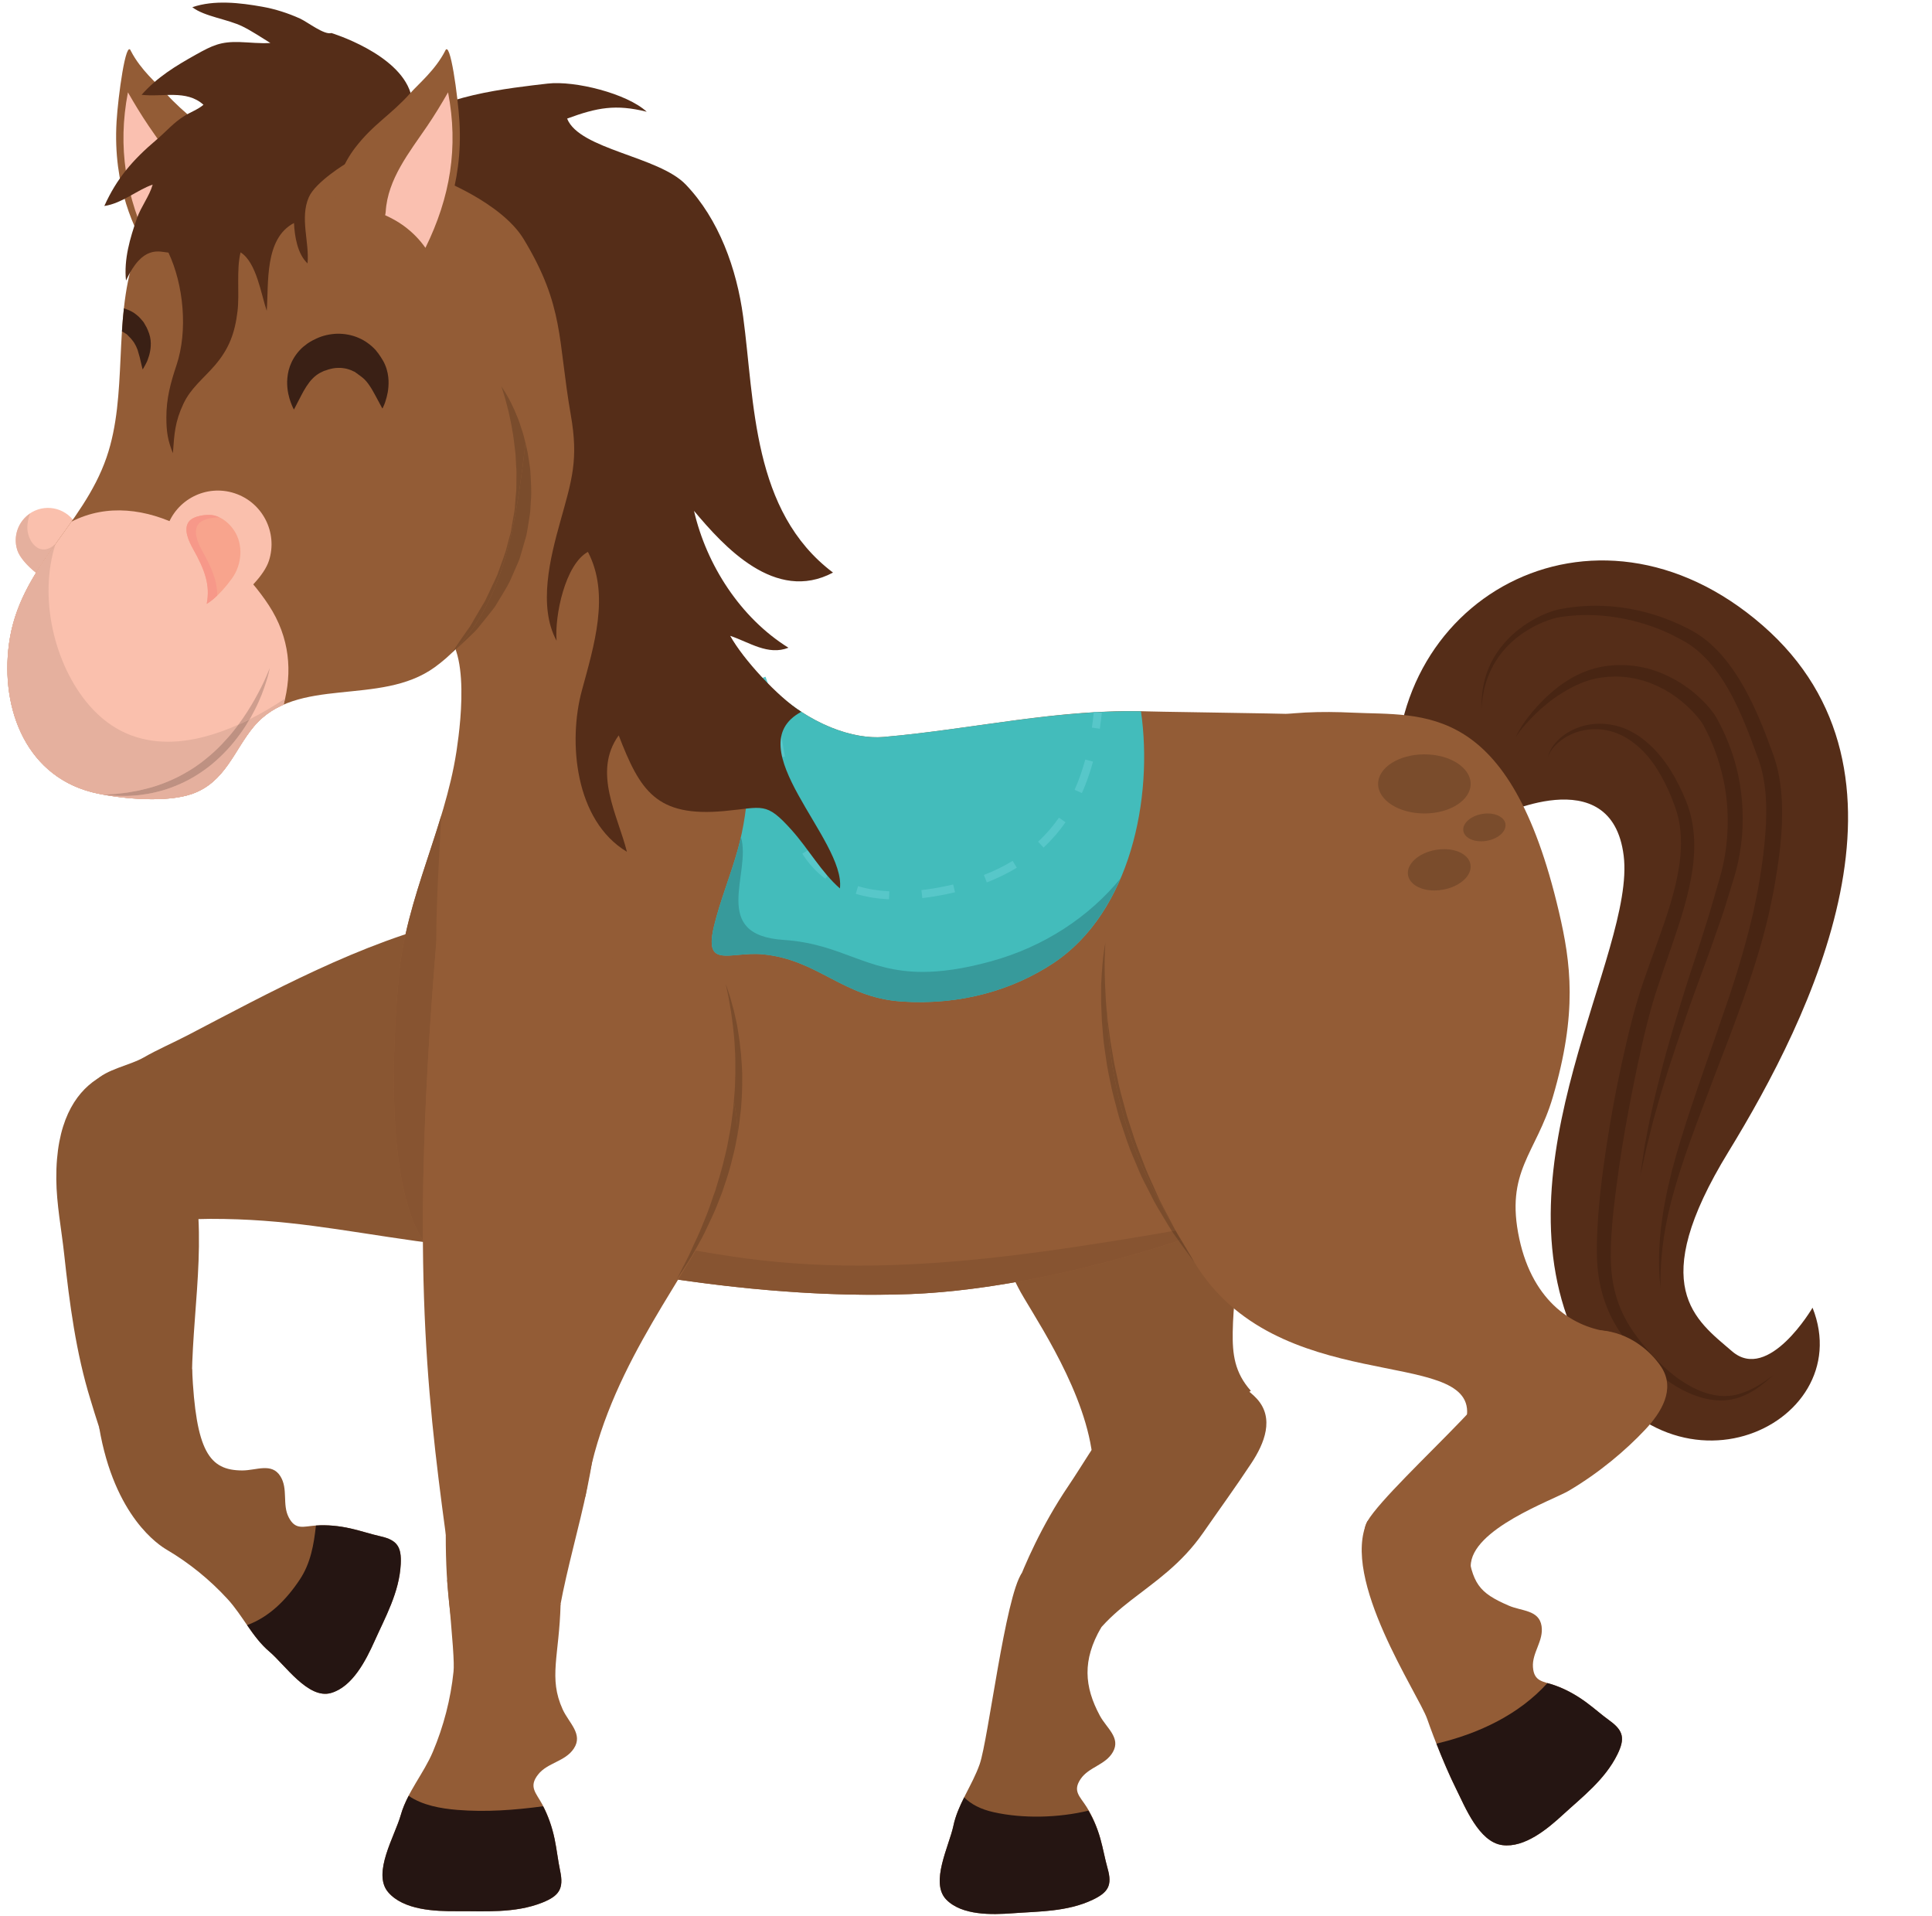 <?xml version="1.0" encoding="UTF-8" standalone="no"?><svg xmlns="http://www.w3.org/2000/svg" xmlns:xlink="http://www.w3.org/1999/xlink" contentScriptType="text/ecmascript" fill="#000000" width="285.1" zoomAndPan="magnify" contentStyleType="text/css" viewBox="75.7 71.2 285.1 282.7" height="282.7" preserveAspectRatio="xMidYMid meet" version="1"><g><g><path fill="#935c36" d="M 101.125 104.516 C 99.602 105.633 98.441 106.883 97.57 108.273 C 95.668 105.48 92.32 98.738 92.902 89.113 C 93.121 85.48 94.277 76.848 95.016 78.723 C 96.469 81.539 98.852 83.492 100.113 84.906 C 103.09 88.242 105.574 89.453 108.312 93.031 C 109.938 95.16 111.426 98.348 111.141 101.262 C 107.578 101.434 104.035 102.383 101.125 104.516"/></g><g><path fill="#fac0b0" d="M 97.918 107.77 C 94.25 100.312 93.02 92.934 94.578 84.82 C 95.539 86.508 96.551 88.176 97.66 89.812 C 100.277 93.652 103.492 97.617 103.781 102.438 C 103.793 102.621 103.828 102.785 103.863 102.953 C 102.91 103.387 101.984 103.887 101.125 104.516 C 99.789 105.496 98.746 106.586 97.918 107.77"/></g><g><path fill="#552d18" d="M 296.426 191.797 C 296.426 191.797 313.508 183.066 315.301 197.449 C 317.102 211.832 296.066 243.113 308.473 269.184 C 320.879 295.254 350.184 281.77 343.172 264.152 C 343.172 264.152 336.695 275.227 331.305 270.59 C 325.91 265.949 318.539 261.094 330.766 241.141 C 342.988 221.184 360.789 185.223 335.797 163.473 C 310.809 141.715 279.164 159.871 281.863 189.359 C 284.559 218.844 296.426 191.797 296.426 191.797"/></g><g><path fill="#482513" d="M 320.746 261.359 C 320.746 261.359 320.695 260.805 320.605 259.77 C 320.539 258.727 320.453 257.191 320.566 255.242 C 320.664 253.289 320.934 250.926 321.453 248.25 C 321.965 245.574 322.723 242.59 323.719 239.395 C 325.664 233.004 328.359 225.688 331.012 217.844 C 332.309 213.906 333.504 209.812 334.469 205.637 C 334.684 204.566 334.902 203.492 335.121 202.414 C 335.301 201.398 335.488 200.273 335.645 199.211 C 335.969 197.051 336.191 194.883 336.301 192.723 C 336.383 190.566 336.348 188.406 335.988 186.34 C 335.902 185.816 335.797 185.312 335.672 184.84 C 335.586 184.391 335.352 183.766 335.223 183.332 C 334.844 182.309 334.469 181.285 334.098 180.27 C 332.562 176.254 330.824 172.355 328.281 169.305 C 327 167.77 325.586 166.531 323.895 165.633 C 322.195 164.691 320.445 163.926 318.684 163.363 C 315.703 162.41 312.715 161.945 309.906 161.945 C 309.387 161.945 308.871 161.961 308.363 161.992 C 307.586 162.035 306.727 162.133 305.996 162.23 C 305.266 162.355 304.539 162.574 303.855 162.836 C 302.48 163.352 301.242 164.035 300.172 164.805 C 298.012 166.336 296.578 168.234 295.758 169.957 C 294.926 171.684 294.617 173.191 294.48 174.215 C 294.41 174.73 294.379 175.129 294.367 175.398 C 294.352 175.664 294.344 175.805 294.344 175.805 C 294.344 175.805 294.344 175.664 294.34 175.395 C 294.332 175.125 294.336 174.73 294.367 174.203 C 294.438 173.168 294.613 171.613 295.375 169.781 C 296.125 167.965 297.512 165.898 299.688 164.168 C 300.773 163.305 302.031 162.512 303.469 161.883 C 304.188 161.566 304.945 161.289 305.777 161.102 C 306.617 160.934 307.379 160.824 308.258 160.73 C 309.199 160.633 310.168 160.578 311.156 160.578 C 313.734 160.578 316.453 160.93 319.184 161.723 C 321.07 162.258 322.953 163.012 324.793 163.949 C 325.719 164.406 326.66 165.004 327.508 165.688 C 328.355 166.371 329.129 167.145 329.848 167.969 C 332.703 171.297 334.602 175.352 336.219 179.449 C 336.602 180.48 336.988 181.52 337.379 182.555 C 337.57 183.176 337.738 183.578 337.887 184.211 C 338.047 184.801 338.168 185.379 338.266 185.945 C 338.68 188.238 338.727 190.547 338.652 192.82 C 338.559 195.098 338.289 197.344 337.945 199.559 C 337.773 200.676 337.598 201.73 337.383 202.879 C 337.156 203.953 336.934 205.027 336.707 206.098 C 335.707 210.438 334.367 214.57 332.992 218.52 C 331.598 222.461 330.145 226.219 328.773 229.773 C 327.43 233.336 326.141 236.711 325.023 239.828 C 323.914 242.949 322.996 245.844 322.32 248.445 C 321.648 251.047 321.246 253.359 321.031 255.281 C 320.816 257.199 320.746 258.723 320.734 259.766 C 320.742 260.805 320.746 261.359 320.746 261.359"/></g><g><path fill="#482513" d="M 317.75 244.719 C 317.75 244.719 317.809 244.312 317.918 243.555 C 318.035 242.797 318.172 241.68 318.406 240.27 C 318.684 238.863 318.965 237.145 319.422 235.199 C 319.84 233.246 320.379 231.062 320.996 228.684 C 321.617 226.305 322.359 223.742 323.18 221.062 C 323.977 218.379 324.883 215.512 325.848 212.621 C 326.336 211.168 326.789 209.691 327.262 208.199 C 327.742 206.711 328.211 205.195 328.641 203.645 C 328.863 202.867 329.086 202.094 329.312 201.316 L 329.648 200.148 C 329.758 199.797 329.836 199.395 329.93 199.02 C 330.277 197.484 330.492 195.914 330.59 194.344 C 330.797 191.199 330.527 188.023 329.734 185.035 C 329.352 183.547 328.871 182.059 328.27 180.699 C 328 180.023 327.637 179.316 327.285 178.621 C 327.004 178.008 326.602 177.477 326.145 176.922 C 324.293 174.754 321.941 173.047 319.492 172.09 C 317.691 171.359 315.848 171.023 314.066 171.023 C 313.422 171.023 312.785 171.066 312.16 171.152 C 309.914 171.426 307.895 172.406 306.258 173.418 C 304.605 174.445 303.289 175.562 302.277 176.551 C 301.266 177.543 300.535 178.391 300.062 178.988 C 299.594 179.594 299.395 179.953 299.395 179.953 C 299.395 179.953 299.539 179.566 299.93 178.898 C 300.312 178.23 300.941 177.281 301.879 176.18 C 302.809 175.074 304.035 173.797 305.652 172.543 C 307.285 171.32 309.336 170.117 311.949 169.602 C 312.863 169.426 313.844 169.332 314.855 169.332 C 316.586 169.332 318.41 169.609 320.184 170.258 C 322.984 171.277 325.664 173.031 327.82 175.496 C 328.344 176.109 328.891 176.816 329.273 177.617 C 329.629 178.309 329.992 178.988 330.316 179.773 C 331 181.297 331.531 182.848 331.945 184.473 C 332.77 187.711 333.027 191.137 332.77 194.508 C 332.621 196.191 332.34 197.863 331.926 199.492 C 331.809 199.906 331.719 200.301 331.582 200.723 L 331.223 201.883 C 330.984 202.656 330.746 203.43 330.508 204.195 C 330.055 205.734 329.516 207.25 328.984 208.746 C 328.457 210.242 327.945 211.73 327.41 213.16 C 326.363 216.059 325.316 218.781 324.422 221.457 C 323.508 224.113 322.664 226.621 321.91 228.949 C 321.172 231.277 320.523 233.426 320.004 235.344 C 319.441 237.254 319.086 238.949 318.719 240.328 C 318.387 241.719 318.168 242.82 318 243.566 C 317.836 244.316 317.75 244.719 317.75 244.719"/></g><g><path fill="#482513" d="M 329.617 277.84 C 329.578 277.84 329.543 277.84 329.504 277.84 C 328.34 277.805 327.129 277.574 325.891 277.121 C 323.418 276.242 320.906 274.531 318.664 272.273 C 316.402 270.098 314.031 267.352 312.715 263.793 C 312.039 262.031 311.617 260.148 311.445 258.164 C 311.281 256.246 311.328 254.258 311.441 252.289 C 311.645 248.332 312.156 244.301 312.777 240.219 C 313.402 236.141 314.148 232.02 315.055 227.926 C 315.961 223.852 316.926 219.727 318.297 215.793 C 319.641 211.883 321.129 208.141 322.227 204.453 C 323.32 200.781 324.016 197.125 323.668 193.746 C 323.574 192.914 323.434 192.062 323.219 191.32 C 322.996 190.508 322.699 189.758 322.406 188.977 C 321.797 187.453 321.086 186.043 320.289 184.77 C 318.711 182.203 316.598 180.316 314.359 179.418 C 313.254 178.973 312.141 178.789 311.102 178.789 C 310.031 178.789 309.039 178.98 308.203 179.285 C 306.527 179.895 305.438 180.867 304.84 181.609 C 304.547 181.996 304.363 182.316 304.258 182.547 C 304.156 182.777 304.105 182.898 304.105 182.898 C 304.105 182.898 304.145 182.773 304.219 182.531 C 304.301 182.297 304.453 181.945 304.711 181.52 C 305.238 180.695 306.27 179.559 308 178.789 C 309.039 178.316 310.355 177.984 311.812 177.984 C 312.734 177.984 313.711 178.117 314.707 178.43 C 317.289 179.219 319.73 181.254 321.586 183.898 C 322.527 185.223 323.324 186.711 324.039 188.285 C 324.375 189.07 324.738 189.902 324.988 190.766 C 325.277 191.688 325.438 192.586 325.566 193.527 C 326.047 197.305 325.312 201.23 324.234 205.035 C 323.148 208.859 321.699 212.648 320.43 216.512 C 319.121 220.344 318.203 224.355 317.336 228.418 C 316.492 232.477 315.695 236.547 315.055 240.578 C 314.734 242.594 314.438 244.594 314.191 246.57 C 313.93 248.551 313.703 250.508 313.562 252.43 C 313.414 254.355 313.328 256.219 313.445 258.051 C 313.551 259.816 313.863 261.574 314.422 263.18 C 315.504 266.422 317.566 269.047 319.664 271.297 C 321.73 273.559 323.977 275.273 326.23 276.273 C 327.348 276.77 328.488 277.059 329.516 277.16 C 329.738 277.18 329.957 277.188 330.168 277.188 C 330.988 277.188 331.723 277.062 332.41 276.859 C 334.117 276.344 335.332 275.539 336.137 275.004 C 336.941 274.449 337.348 274.125 337.348 274.125 C 337.348 274.125 336.973 274.484 336.219 275.109 C 335.453 275.715 334.32 276.66 332.559 277.312 C 331.727 277.629 330.688 277.84 329.617 277.84"/></g><g><path fill="#895632" d="M 239.672 281.18 C 237.289 284.043 235.473 287.32 233.391 290.398 C 229.316 296.422 226.887 302.18 225.664 305.375 C 223.191 311.828 230.996 328.344 234.254 318.312 C 237.754 307.547 246.762 306.691 253.25 297.352 C 255.625 293.93 258.074 290.566 260.371 287.078 C 262.285 284.18 263.805 280.461 261.164 277.578 C 259.227 275.461 250.352 268.359 239.672 281.18"/></g><g><path fill="#895632" d="M 226.492 303.301 C 224.043 306.824 221.539 327.832 220.277 331.48 C 219.191 334.605 217.07 337.348 216.387 340.613 C 215.766 343.559 212.91 348.977 215.332 351.473 C 217.648 353.859 222.105 353.723 225.102 353.504 C 228.934 353.215 233.195 353.301 236.961 351.504 C 239.266 350.402 239.836 349.352 239.156 346.93 C 238.738 345.445 238.5 344.012 238.082 342.52 C 237.602 340.797 236.926 339.199 236.027 337.781 C 235.043 336.227 233.949 335.48 235.172 333.68 C 236.379 331.906 238.84 331.629 239.926 329.711 C 241.125 327.605 238.992 326.191 238.004 324.348 C 235.703 320.07 235.387 316.168 238.191 311.344 L 226.492 303.301"/></g><g><path fill="#251512" d="M 238.082 342.52 C 237.66 341.016 237.062 339.633 236.328 338.359 C 231.875 339.434 226.637 339.555 222.32 338.586 C 220.41 338.156 218.996 337.422 217.984 336.398 C 217.309 337.75 216.695 339.125 216.387 340.613 C 215.766 343.559 212.91 348.977 215.332 351.473 C 217.648 353.859 222.105 353.723 225.102 353.504 C 228.934 353.215 233.195 353.301 236.961 351.504 C 239.266 350.402 239.836 349.352 239.156 346.93 C 238.738 345.445 238.5 344.012 238.082 342.52"/></g><g><path fill="#895632" d="M 266.117 198.352 C 269.605 205.254 269.594 212.273 268.426 219.707 C 265.871 235.93 257.852 251.629 257.609 267.777 C 257.562 270.984 257.871 273.703 260.285 276.414 C 254.883 279.945 237.957 292.398 236.75 284.945 C 235.137 274.965 227.547 264.363 225.977 261.227 C 217.328 243.941 204.695 230.082 200.496 210.324 C 199.086 203.688 201.125 195.52 205.148 190.07 C 209.859 183.688 217.004 183.746 224.211 183.809 C 226.344 183.824 228.484 183.844 230.566 183.695 C 239.688 183.039 251.699 169.777 266.117 198.352"/></g><g><path fill="#895632" d="M 151.887 252.453 C 147.129 254.957 142.25 255.031 137.07 254.309 C 125.77 252.723 117.938 251.023 106.715 251.043 C 104.484 251.047 102.066 251.219 99.758 251.48 C 97.242 247.77 86.246 234.582 89.777 230.699 C 91.34 228.98 94.883 228.391 96.875 227.246 C 98.918 226.066 101.242 225.07 103.41 223.941 C 115.32 217.73 129.113 210.141 142.797 206.992 C 147.387 205.934 153.09 207.254 156.926 209.984 C 162.742 214.133 165.762 220.484 166.324 226.816 C 166.883 233.145 171.57 242.094 151.887 252.453"/></g><g><path fill="#895632" d="M 84.008 245.184 C 84.039 248.902 84.773 252.578 85.172 256.273 C 85.957 263.504 86.902 270.785 89.059 277.746 C 90.602 282.727 92.559 290.293 97.977 292.445 C 104.379 294.992 105.105 286.988 104.492 282.723 C 102.887 271.52 105.906 260.066 104.82 248.742 C 104.422 244.598 104.117 240.449 103.617 236.305 C 103.203 232.855 101.957 229.035 98.078 228.539 C 95.23 228.176 83.871 228.496 84.008 245.184"/></g><g><path fill="#935c36" d="M 143.098 181.805 C 143.074 181.949 143.055 182.078 143.039 182.199 C 141.289 193.465 135.617 203.75 134.562 215.172 C 133.641 225.199 132.398 247.598 138.969 255.371 C 143.824 261.121 151.871 260.406 159.984 259.688 C 164.34 259.305 168.715 258.918 172.625 259.535 C 184.824 261.461 197.672 262.605 210.016 262.141 C 227.473 261.484 249.891 255.203 265.93 248.098 C 280.609 241.59 288.891 236.047 291.625 232.078 C 298.984 221.406 303.773 211.676 301.301 199.215 C 298.992 187.586 292.289 179.191 280.301 177.094 C 277.254 176.559 248.195 176.273 245.199 176.168 C 232.066 175.715 219.344 178.781 206.09 179.938 C 197.586 180.676 179.797 172.008 175.613 141.473 C 173.773 128.051 169.738 113.727 145.031 99.656 L 139.297 163.816 C 145.414 164.051 143.719 177.668 143.098 181.805"/></g><g><path fill="#e9e9e9" d="M 204.41 262.242 C 194.883 262.242 185.16 261.375 175.762 260.012 C 185.16 261.375 194.883 262.242 204.41 262.242 C 206.289 262.242 208.156 262.211 210.016 262.141 C 212.965 262.027 216.055 261.758 219.23 261.348 C 216.055 261.758 212.965 262.027 210.016 262.141 C 208.156 262.211 206.289 262.242 204.41 262.242 M 219.242 261.348 C 219.254 261.348 219.262 261.344 219.273 261.344 C 219.262 261.344 219.254 261.348 219.242 261.348 M 135.543 209.047 C 136.855 203.094 139.051 197.359 140.812 191.512 C 140.809 191.527 140.809 191.547 140.809 191.562 C 139.051 197.391 136.855 203.109 135.547 209.043 C 135.543 209.047 135.543 209.047 135.543 209.047"/></g><g><path fill="#7e4f2d" d="M 134.566 215.129 C 134.566 215.125 134.57 215.121 134.57 215.117 C 134.57 215.121 134.566 215.125 134.566 215.129 M 134.57 215.082 C 134.574 215.082 134.574 215.078 134.574 215.074 C 134.574 215.078 134.574 215.078 134.57 215.082 M 134.578 215.035 C 134.578 215.027 134.578 215.023 134.578 215.02 C 134.578 215.023 134.578 215.027 134.578 215.035 M 134.582 214.992 C 134.582 214.984 134.582 214.98 134.582 214.977 C 134.582 214.98 134.582 214.984 134.582 214.992 M 134.586 214.941 C 134.586 214.934 134.59 214.922 134.59 214.914 C 134.59 214.922 134.586 214.934 134.586 214.941 M 134.59 214.902 C 134.59 214.891 134.594 214.883 134.594 214.871 C 134.594 214.883 134.59 214.891 134.59 214.902 M 134.594 214.871 C 134.789 212.898 135.121 210.961 135.543 209.047 C 135.543 209.047 135.543 209.047 135.547 209.043 C 135.121 210.961 134.789 212.898 134.594 214.871"/></g><g><path fill="#875431" d="M 204.41 262.242 C 194.883 262.242 185.16 261.375 175.762 260.012 C 176.656 258.539 177.527 257.109 178.348 255.719 C 180.137 256.035 181.891 256.312 183.574 256.57 C 189.902 257.535 196.188 257.938 202.449 257.938 C 216.898 257.938 231.215 255.785 245.629 253.391 C 246.633 253.223 247.633 253.047 248.629 252.859 C 248.812 253.148 248.996 253.422 249.191 253.676 C 249.344 253.883 249.492 254.086 249.633 254.277 C 239.762 257.492 229.102 260.074 219.273 261.344 C 219.262 261.344 219.254 261.348 219.242 261.348 C 219.238 261.348 219.234 261.348 219.23 261.348 C 216.055 261.758 212.965 262.027 210.016 262.141 C 208.156 262.211 206.289 262.242 204.41 262.242 M 138.105 254.199 C 134.734 248.984 133.82 239.355 133.816 230.43 C 133.816 224.547 134.215 218.973 134.562 215.172 C 134.566 215.16 134.566 215.145 134.566 215.129 C 134.566 215.125 134.57 215.121 134.57 215.117 C 134.57 215.105 134.57 215.094 134.57 215.082 C 134.574 215.078 134.574 215.078 134.574 215.074 C 134.574 215.062 134.574 215.047 134.578 215.035 C 134.578 215.027 134.578 215.023 134.578 215.02 C 134.578 215.008 134.578 215 134.582 214.992 C 134.582 214.984 134.582 214.98 134.582 214.977 C 134.586 214.965 134.586 214.953 134.586 214.941 C 134.586 214.934 134.59 214.922 134.59 214.914 C 134.59 214.91 134.59 214.906 134.59 214.902 C 134.59 214.891 134.594 214.883 134.594 214.871 C 134.789 212.898 135.121 210.961 135.547 209.043 C 136.855 203.109 139.051 197.391 140.809 191.562 C 140.523 197.652 140.074 204.012 140.078 210.312 C 138.586 228.359 138.035 242.422 138.105 254.199 M 249.727 253.707 C 249.676 253.621 249.621 253.531 249.566 253.441 C 249.43 253.227 249.297 252.996 249.168 252.758 C 249.168 252.758 249.172 252.754 249.172 252.754 C 249.355 253.07 249.539 253.387 249.727 253.707"/></g><g><path fill="#fac0ad" d="M 78.254 152.375 C 79.066 154.875 84.348 158.719 86.848 157.906 C 89.348 157.094 88.121 151.938 87.309 149.434 C 86.496 146.934 83.812 145.562 81.312 146.371 C 78.812 147.188 77.441 149.875 78.254 152.375"/></g><g><path fill="#e9e9e9" d="M 78.258 152.383 C 78.258 152.383 78.254 152.379 78.254 152.375 C 78.254 152.371 78.25 152.367 78.25 152.363 C 78.25 152.367 78.254 152.371 78.254 152.375 C 78.254 152.379 78.258 152.383 78.258 152.383 M 78.246 152.352 C 78.246 152.352 78.246 152.352 78.246 152.348 C 78.246 152.352 78.246 152.352 78.246 152.352"/></g><g><path fill="#e5b09e" d="M 81.012 155.715 C 79.68 154.656 78.594 153.406 78.258 152.383 C 78.258 152.383 78.254 152.379 78.254 152.375 C 78.254 152.371 78.25 152.367 78.25 152.363 C 78.25 152.359 78.246 152.355 78.246 152.352 C 78.246 152.352 78.246 152.352 78.246 152.348 C 77.59 150.285 78.426 148.113 80.145 146.965 C 79.863 147.672 79.719 148.457 79.734 149.121 C 79.77 150.562 80.727 152.273 82.145 152.273 C 82.672 152.273 83.258 152.035 83.887 151.465 C 82.887 152.859 81.91 154.262 81.012 155.715"/></g><g><path fill="#935c36" d="M 145.031 99.656 C 140.043 96.613 132.836 95.504 126.957 95.207 C 116.203 94.668 99.219 97.98 95.508 109.207 C 92.402 118.613 94.59 129.48 91.43 138.668 C 87.891 148.969 78.543 154.887 77.027 166.199 C 75.727 175.883 79.656 186.129 90.129 188.293 C 94.004 189.098 100.297 189.656 104.055 188.336 C 108.953 186.609 110.27 181.855 113.141 178.422 C 119.496 170.82 131.762 175.492 139.832 169.664 C 149.496 162.688 151.504 149.961 152.809 140.145 C 157.145 107.48 150.668 103.09 145.031 99.656"/></g><g><path fill="#fac0ad" d="M 117.547 175.184 C 118.859 170.395 118.5 165.293 115.363 160.5 C 109.48 151.52 96.828 142.762 86.246 148.168 C 82.367 153.695 78.02 158.789 77.027 166.199 C 75.727 175.883 79.656 186.129 90.129 188.293 C 94.004 189.098 100.297 189.656 104.055 188.336 C 108.953 186.609 110.27 181.855 113.141 178.422 C 114.398 176.914 115.902 175.902 117.547 175.184"/></g><g><path fill="#875431" d="M 77.027 166.199 C 77.027 166.184 77.031 166.172 77.031 166.16 C 77.031 166.172 77.027 166.188 77.027 166.199 M 77.035 166.141 C 77.035 166.137 77.035 166.129 77.035 166.121 C 77.035 166.129 77.035 166.137 77.035 166.141 M 77.039 166.102 C 77.039 166.094 77.039 166.09 77.043 166.086 C 77.039 166.09 77.039 166.094 77.039 166.102 M 77.043 166.059 L 77.043 166.059"/></g><g><path fill="#e5b09e" d="M 98.148 189.125 C 95.301 189.125 92.324 188.75 90.129 188.293 C 80.934 186.395 76.781 178.266 76.785 169.754 C 76.785 168.57 76.867 167.383 77.027 166.199 C 77.027 166.188 77.031 166.172 77.031 166.16 C 77.031 166.152 77.031 166.148 77.035 166.141 C 77.035 166.137 77.035 166.129 77.035 166.121 C 77.035 166.113 77.039 166.105 77.039 166.102 C 77.039 166.094 77.039 166.09 77.043 166.086 C 77.043 166.078 77.043 166.066 77.043 166.059 C 77.867 160.203 80.789 155.793 83.895 151.457 C 81.355 159.367 83.699 169.262 88.828 175.227 C 92.18 179.125 96.23 180.641 100.473 180.641 C 103.906 180.641 107.461 179.648 110.875 178.121 C 110.699 178.355 110.523 178.59 110.34 178.82 C 109.754 179.582 109.09 180.32 108.398 181.047 C 107.703 181.77 106.953 182.465 106.16 183.102 C 105.379 183.75 104.551 184.34 103.699 184.863 C 102.84 185.371 101.98 185.859 101.105 186.238 C 100.234 186.633 99.367 186.961 98.531 187.223 C 97.691 187.488 96.883 187.676 96.129 187.852 C 95.367 187.977 94.672 188.133 94.043 188.199 C 93.418 188.262 92.867 188.355 92.414 188.363 C 91.508 188.41 90.98 188.457 90.98 188.457 C 90.98 188.457 91.5 188.516 92.414 188.594 C 92.875 188.645 93.43 188.617 94.074 188.641 C 94.141 188.641 94.207 188.641 94.273 188.641 C 94.863 188.641 95.523 188.582 96.234 188.52 C 97.023 188.418 97.879 188.301 98.766 188.07 C 99.656 187.855 100.586 187.582 101.512 187.195 C 102.441 186.828 103.379 186.375 104.289 185.84 C 105.191 185.297 106.074 184.688 106.906 184.016 C 107.73 183.336 108.508 182.598 109.227 181.828 C 109.945 181.062 110.586 180.254 111.168 179.445 C 111.688 178.746 112.129 178.027 112.535 177.332 C 114.344 176.426 116.098 175.383 117.754 174.281 C 117.684 174.582 117.629 174.883 117.547 175.184 C 115.902 175.902 114.398 176.914 113.141 178.422 C 110.27 181.855 108.953 186.609 104.055 188.336 C 102.426 188.906 100.324 189.125 98.148 189.125"/></g><g><path fill="#d3d2d2" d="M 142.477 167.438 C 142.629 167.289 142.777 167.141 142.922 166.992 C 142.926 167.004 142.934 167.02 142.938 167.031 C 142.715 167.23 142.559 167.367 142.477 167.438"/></g><g><path fill="#7a4c2c" d="M 142.938 167.031 C 142.934 167.02 142.926 167.004 142.922 166.992 C 149.957 159.746 151.656 148.809 152.809 140.145 C 152.969 138.914 153.117 137.727 153.25 136.578 C 153.324 136.875 153.391 137.18 153.461 137.488 C 153.609 138.062 153.66 138.664 153.77 139.273 C 153.855 139.887 153.977 140.512 153.988 141.156 C 154.051 142.441 154.172 143.773 154.035 145.133 C 153.98 145.809 153.992 146.496 153.879 147.176 C 153.77 147.852 153.66 148.535 153.555 149.219 C 153.492 149.555 153.441 149.898 153.363 150.234 L 153.078 151.227 C 152.887 151.887 152.695 152.543 152.508 153.195 C 152.348 153.855 152.02 154.453 151.77 155.066 C 151.504 155.676 151.242 156.277 150.984 156.867 C 150.422 158.023 149.723 159.062 149.129 160.07 C 148.977 160.32 148.836 160.574 148.672 160.809 C 148.5 161.031 148.328 161.254 148.156 161.473 C 147.812 161.902 147.48 162.316 147.16 162.719 C 146.523 163.508 145.969 164.254 145.34 164.801 C 144.75 165.379 144.219 165.863 143.785 166.266 C 143.445 166.578 143.156 166.836 142.938 167.031"/></g><g><path fill="#7a4c2c" d="M 142.41 167.492 C 142.41 167.492 142.777 166.922 143.434 165.953 C 143.766 165.473 144.16 164.887 144.633 164.234 C 145.137 163.605 145.535 162.777 146.051 161.938 C 146.301 161.516 146.559 161.074 146.828 160.617 C 146.965 160.395 147.102 160.164 147.242 159.93 C 147.375 159.691 147.48 159.438 147.605 159.184 C 148.066 158.16 148.609 157.117 149.09 156.008 C 149.488 154.863 149.953 153.699 150.336 152.496 C 150.5 151.887 150.664 151.27 150.828 150.648 L 151.078 149.723 C 151.145 149.406 151.18 149.09 151.234 148.77 L 151.574 146.879 C 151.699 146.25 151.695 145.605 151.762 144.977 C 151.789 144.348 151.91 143.723 151.895 143.102 C 151.902 142.477 151.906 141.859 151.914 141.258 C 151.949 140.648 151.852 140.059 151.84 139.473 C 151.797 138.891 151.809 138.312 151.723 137.762 C 151.574 136.652 151.484 135.594 151.289 134.629 C 151.137 133.656 150.926 132.781 150.762 131.988 C 150.559 131.215 150.398 130.523 150.23 129.969 C 150.062 129.41 149.941 128.969 149.836 128.672 C 149.742 128.371 149.68 128.215 149.68 128.215 C 149.68 128.215 149.781 128.352 149.949 128.613 C 150.125 128.879 150.379 129.27 150.66 129.789 C 150.953 130.305 151.273 130.945 151.613 131.699 C 151.93 132.465 152.312 133.32 152.602 134.301 C 152.852 135.004 153.059 135.77 153.25 136.578 C 153.117 137.727 152.969 138.914 152.809 140.145 C 151.656 148.809 149.957 159.746 142.922 166.992 C 142.777 167.141 142.629 167.289 142.477 167.438 C 142.434 167.477 142.41 167.492 142.41 167.492"/></g><g><path fill="#fac0ad" d="M 115.383 153.945 C 114.031 158.105 105.25 164.492 101.094 163.145 C 96.938 161.797 98.977 153.215 100.328 149.059 C 101.676 144.898 106.141 142.621 110.297 143.973 C 114.453 145.32 116.73 149.789 115.383 153.945"/></g><g><path fill="#f8a48d" d="M 109.891 148.984 C 109.223 148.172 108.309 147.492 107.293 147.254 C 106.324 147.027 104.293 147.273 103.609 148.121 C 102.68 149.266 103.594 151.125 104.203 152.215 C 105.875 155.211 106.762 157.488 106.203 160.301 C 107.738 159.398 109.285 157.453 109.953 156.523 C 111.398 154.496 111.641 151.586 110.254 149.48 C 110.145 149.312 110.023 149.148 109.891 148.984"/></g><g><path fill="#f79889" d="M 105.602 152.59 C 104.992 151.5 104.078 149.641 105.008 148.492 C 105.578 147.793 107.07 147.508 108.117 147.559 C 107.852 147.43 107.578 147.32 107.293 147.254 C 106.324 147.027 104.293 147.273 103.609 148.121 C 102.68 149.266 103.594 151.125 104.203 152.215 C 105.875 155.211 106.762 157.488 106.203 160.301 C 106.734 159.984 107.262 159.551 107.754 159.078 C 107.766 156.949 106.945 155 105.602 152.59"/></g><g><path fill="#cf9e8e" d="M 110.875 178.121 C 111.824 176.848 112.617 175.582 113.262 174.441 C 114.023 173.094 114.602 171.926 114.957 171.086 C 115.324 170.254 115.508 169.762 115.508 169.762 C 115.508 169.762 115.426 170.277 115.172 171.164 C 114.906 172.039 114.523 173.309 113.867 174.746 C 113.547 175.473 113.156 176.238 112.715 177.031 C 112.656 177.133 112.598 177.23 112.535 177.332 C 111.988 177.609 111.434 177.871 110.875 178.121"/></g><g><path fill="#be9182" d="M 94.273 188.641 C 94.207 188.641 94.141 188.641 94.074 188.641 C 93.43 188.617 92.875 188.645 92.414 188.594 C 91.5 188.516 90.98 188.457 90.98 188.457 C 90.98 188.457 91.508 188.41 92.414 188.363 C 92.867 188.355 93.418 188.262 94.043 188.199 C 94.672 188.133 95.367 187.977 96.129 187.852 C 96.883 187.676 97.691 187.488 98.531 187.223 C 99.367 186.961 100.234 186.633 101.105 186.238 C 101.98 185.859 102.84 185.371 103.699 184.863 C 104.551 184.34 105.379 183.75 106.16 183.102 C 106.953 182.465 107.703 181.77 108.398 181.047 C 109.09 180.32 109.754 179.582 110.34 178.82 C 110.523 178.59 110.699 178.355 110.875 178.121 C 111.434 177.871 111.988 177.609 112.535 177.332 C 112.129 178.027 111.688 178.746 111.168 179.445 C 110.586 180.254 109.945 181.062 109.227 181.828 C 108.508 182.598 107.73 183.336 106.906 184.016 C 106.074 184.688 105.191 185.297 104.289 185.84 C 103.379 186.375 102.441 186.828 101.512 187.195 C 100.586 187.582 99.656 187.855 98.766 188.07 C 97.879 188.301 97.023 188.418 96.234 188.52 C 95.523 188.582 94.863 188.641 94.273 188.641"/></g><g><path fill="#552d18" d="M 126.957 95.207 C 126.824 95.277 122.254 98.023 121.266 100.312 C 119.93 103.398 121.375 106.902 121.082 110.07 C 119.582 108.645 119.184 106.082 119.082 104.105 C 114.695 106.402 115.367 112.973 115.062 117.066 C 114.246 114.703 113.555 109.891 111.199 108.438 C 110.559 111.051 111.066 114.43 110.75 117.113 C 110.371 120.285 109.535 122.637 107.395 125.121 C 105.738 127.043 103.844 128.461 102.754 130.801 C 101.52 133.449 101.426 135.145 101.215 138.066 C 100.469 136.203 100.25 134.969 100.25 132.77 C 100.25 129.984 100.863 127.723 101.746 125.078 C 103.453 119.977 102.789 113.199 100.559 108.473 C 99.207 108.352 96.746 107.277 94.293 112.598 C 93.965 109.453 94.883 106.34 95.914 103.395 C 96.52 101.676 97.746 100.152 98.23 98.441 C 95.953 99.207 93.738 101.203 91.094 101.594 C 92.93 97.527 95.254 94.824 98.781 91.832 C 100.191 90.637 101.344 89.262 102.926 88.297 C 103.836 87.734 104.938 87.34 105.727 86.66 C 103.211 84.375 99.668 85.562 96.598 85.188 C 98.891 82.582 101.625 80.93 104.621 79.254 C 107.047 77.898 108.27 77.316 111.074 77.406 C 112.59 77.453 114.082 77.641 115.598 77.543 C 114.332 76.766 112.898 75.797 111.512 75.113 C 109.289 74.012 105.91 73.664 104.078 72.266 C 107.293 71.152 111.145 71.609 114.422 72.195 C 116.297 72.527 118.211 73.141 119.961 73.934 C 121.082 74.441 123.547 76.402 124.609 76.074 C 124.609 76.074 134.48 79.074 136.285 84.906 C 138.094 90.738 126.957 95.207 126.957 95.207"/></g><g><path fill="#3a2015" d="M 132.141 131.484 C 132.141 131.484 131.91 131.105 131.586 130.473 C 131.426 130.172 131.227 129.805 131 129.387 C 130.77 128.984 130.535 128.535 130.246 128.121 C 129.965 127.703 129.656 127.312 129.316 127.02 C 129.145 126.875 128.98 126.742 128.766 126.59 C 128.66 126.512 128.543 126.438 128.406 126.32 L 128.355 126.281 L 128.332 126.262 L 128.324 126.258 L 128.379 126.312 L 128.363 126.305 L 128.258 126.223 L 128.043 126.062 L 127.797 125.961 C 127.695 125.91 127.602 125.855 127.496 125.82 C 127.297 125.73 127.082 125.684 126.879 125.617 C 126.461 125.523 126.027 125.457 125.578 125.484 C 125.125 125.48 124.672 125.574 124.191 125.707 C 123.746 125.852 123.711 125.887 123.504 125.934 C 123.297 126.023 123.098 126.121 122.902 126.227 C 122.527 126.438 122.164 126.711 121.828 127.055 C 121.484 127.391 121.188 127.812 120.906 128.234 C 120.633 128.66 120.383 129.098 120.176 129.508 C 119.961 129.914 119.758 130.289 119.605 130.605 C 119.289 131.242 119.074 131.629 119.074 131.629 C 119.074 131.629 118.848 131.254 118.602 130.559 C 118.348 129.859 118.055 128.84 118.074 127.484 C 118.102 126.809 118.188 126.047 118.48 125.238 C 118.773 124.438 119.25 123.594 119.941 122.859 C 120.277 122.484 120.676 122.176 121.094 121.871 C 121.531 121.574 122.148 121.25 122.41 121.145 C 123.316 120.719 124.375 120.477 125.445 120.441 C 126.516 120.422 127.609 120.617 128.594 121.043 C 129.086 121.25 129.551 121.512 129.969 121.82 C 130.184 121.969 130.379 122.133 130.57 122.297 C 130.762 122.461 130.988 122.699 131.156 122.879 L 131.32 123.094 L 131.402 123.195 L 131.41 123.211 L 131.477 123.277 L 131.48 123.285 L 131.539 123.367 C 131.645 123.512 131.766 123.684 131.883 123.867 C 132.117 124.234 132.371 124.633 132.531 125.047 C 132.883 125.871 133 126.652 133.035 127.328 C 133.082 128.688 132.812 129.695 132.578 130.41 C 132.484 130.762 132.336 131.02 132.27 131.203 C 132.188 131.391 132.141 131.484 132.141 131.484"/></g><g><path fill="#3a2015" d="M 97.844 120.906 C 97.77 120.578 97.66 120.254 97.527 119.945 L 97.34 119.523 L 97.078 119.062 C 96.996 118.93 96.965 118.836 96.84 118.672 L 96.414 118.18 C 96.117 117.844 95.828 117.633 95.5 117.387 C 95.035 117.082 94.52 116.863 93.984 116.695 C 93.859 117.824 93.77 118.961 93.695 120.102 L 93.781 120.137 C 93.922 120.234 94.137 120.336 94.234 120.414 L 94.418 120.531 L 94.691 120.812 L 94.836 120.965 L 94.906 121.039 L 94.918 121.051 L 94.863 120.973 L 94.879 120.988 L 94.906 121.023 L 95.141 121.301 C 95.281 121.461 95.379 121.617 95.492 121.77 C 95.688 122.078 95.867 122.441 96.004 122.82 C 96.242 123.594 96.43 124.297 96.539 124.855 C 96.656 125.398 96.754 125.711 96.754 125.711 C 96.754 125.711 96.934 125.438 97.191 124.941 C 97.324 124.703 97.473 124.398 97.586 124.008 C 97.727 123.629 97.84 123.18 97.906 122.672 C 97.965 122.156 97.988 121.559 97.844 120.906"/></g><g><path fill="#895632" d="M 90.336 281.824 C 92.586 295.062 99.25 299.238 100.297 299.855 C 103.621 301.812 106.68 304.301 109.289 307.148 C 111.527 309.59 112.93 312.758 115.477 314.914 C 117.77 316.859 121.184 321.949 124.527 321.004 C 127.734 320.102 129.727 316.109 130.957 313.375 C 132.527 309.863 134.629 306.156 134.836 301.988 C 134.965 299.438 134.309 298.438 131.859 297.887 C 130.352 297.547 128.977 297.074 127.469 296.734 C 125.723 296.34 123.996 296.172 122.32 296.289 C 120.484 296.414 119.309 297.02 118.309 295.09 C 117.32 293.184 118.246 290.891 117.078 289.023 C 115.793 286.969 113.535 288.168 111.445 288.164 C 106.59 288.152 104.598 285.387 104.043 273.199 L 90.336 281.824"/></g><g><path fill="#251512" d="M 131.859 297.887 C 130.352 297.547 128.977 297.074 127.469 296.734 C 125.723 296.34 123.996 296.172 122.32 296.289 C 122.02 299.09 121.539 301.844 119.961 304.23 C 118 307.191 115.48 309.773 112.164 310.988 C 113.145 312.41 114.156 313.801 115.477 314.914 C 117.77 316.859 121.184 321.949 124.527 321.004 C 127.734 320.102 129.727 316.109 130.957 313.375 C 132.527 309.863 134.629 306.156 134.836 301.988 C 134.965 299.438 134.309 298.438 131.859 297.887"/></g><g><path fill="#935c36" d="M 142.637 274.535 C 142.02 278.41 142.133 282.363 141.898 286.277 C 141.445 293.934 141.148 301.676 142.168 309.293 C 142.895 314.746 143.602 322.957 148.859 326.152 C 155.07 329.922 157.234 321.727 157.344 317.184 C 157.645 305.246 162.801 293.863 163.66 281.898 C 163.973 277.516 164.383 273.148 164.594 268.746 C 164.77 265.086 164.148 260.895 160.199 259.699 C 157.301 258.82 145.426 257.156 142.637 274.535"/></g><g><path fill="#935c36" d="M 141.68 304.309 C 142.539 313.586 142.758 316.578 142.625 317.848 C 142.207 321.902 141.16 325.93 139.574 329.684 C 138.215 332.898 135.789 335.633 134.836 339.023 C 133.98 342.078 130.598 347.582 132.969 350.379 C 135.242 353.055 139.945 353.219 143.113 353.195 C 147.168 353.164 151.645 353.551 155.734 351.926 C 158.238 350.926 158.91 349.859 158.363 347.266 C 158.027 345.672 157.875 344.145 157.543 342.547 C 157.156 340.699 156.555 338.969 155.711 337.414 C 154.785 335.711 153.688 334.844 155.098 333.039 C 156.492 331.258 159.102 331.137 160.379 329.195 C 161.789 327.062 159.645 325.43 158.73 323.414 C 156.609 318.75 158.23 315.543 158.426 307.859 L 141.68 304.309"/></g><g><path fill="#251512" d="M 157.543 342.547 C 157.18 340.812 156.609 339.195 155.844 337.715 C 151.648 338.277 147.43 338.594 143.188 338.25 C 140.754 338.051 138.039 337.578 136.004 336.172 C 135.531 337.09 135.117 338.023 134.836 339.023 C 133.98 342.078 130.598 347.582 132.969 350.379 C 135.242 353.055 139.945 353.219 143.113 353.195 C 147.168 353.164 151.645 353.551 155.734 351.926 C 158.238 350.926 158.91 349.859 158.363 347.266 C 158.027 345.672 157.875 344.145 157.543 342.547"/></g><g><path fill="#935c36" d="M 184.262 235.195 C 185.168 240.793 183.609 245.699 181.145 250.637 C 175.77 261.406 164.621 274.625 162.125 291.84 C 161.789 294.172 142.227 303.07 141.48 297.586 C 138.512 275.625 136.348 255.438 140.078 210.297 C 140.488 205.34 156.945 210.594 163.465 212.156 C 169.98 213.719 180.508 212.035 184.262 235.195"/></g><g><path fill="#935c36" d="M 299.074 272.809 C 296.242 275.227 293.891 278.141 291.316 280.816 C 286.273 286.059 279.25 292.691 277.5 295.633 C 273.965 301.574 292.758 312.859 292.73 302.316 C 292.719 296.816 304.863 292.547 307.23 291.145 C 311.738 288.473 315.609 285.191 318.469 282.148 C 320.848 279.617 322.98 276.211 320.867 272.922 C 319.32 270.504 311.781 261.996 299.074 272.809"/></g><g><path fill="#935c36" d="M 277.5 295.633 C 273.445 304.156 285.031 321.184 286.305 324.828 C 287.395 327.949 289.07 332.129 290.559 335.113 C 291.902 337.812 293.949 342.996 297.395 343.445 C 300.695 343.883 304.105 341.012 306.316 338.977 C 309.145 336.375 312.539 333.801 314.379 330.055 C 315.5 327.762 315.297 326.582 313.262 325.105 C 312.016 324.203 310.934 323.223 309.684 322.312 C 308.234 321.262 306.719 320.43 305.133 319.871 C 303.395 319.262 302.07 319.352 301.914 317.184 C 301.762 315.043 303.52 313.305 303.184 311.125 C 302.816 308.73 300.27 308.945 298.348 308.113 C 293.891 306.184 292.977 304.891 292.184 299.367 L 277.5 295.633"/></g><g><path fill="#251512" d="M 313.262 325.105 C 312.016 324.203 310.934 323.223 309.684 322.312 C 308.234 321.262 306.719 320.43 305.133 319.871 C 304.746 319.734 304.383 319.637 304.047 319.539 C 299.824 324.223 293.832 327.027 287.672 328.473 C 288.578 330.785 289.602 333.191 290.559 335.113 C 291.902 337.812 293.949 342.996 297.395 343.445 C 300.695 343.883 304.105 341.012 306.316 338.977 C 309.145 336.375 312.539 333.801 314.379 330.055 C 315.5 327.762 315.297 326.582 313.262 325.105"/></g><g><path fill="#935c36" d="M 299.902 253.992 C 297.758 244.02 302.379 241.434 304.836 233.105 C 308.508 220.629 307.512 213.285 305.75 205.754 C 298.469 174.586 285.793 176.852 275.289 176.352 C 266.156 175.918 256.332 176.742 248.449 183.336 C 243.254 187.688 239.555 195.156 239.156 201.926 C 237.406 231.574 241.961 240.84 251.922 257.398 C 264.008 277.48 292.969 269.809 292.188 279.895 C 291.68 286.441 305.332 274.355 313.43 267.719 C 308.109 267.18 301.949 263.488 299.902 253.992"/></g><g><path fill="#734729" d="M 251.922 257.398 C 251.922 257.398 251.457 256.773 250.645 255.676 C 250.352 255.273 250.012 254.805 249.637 254.285 C 249.754 254.246 249.875 254.207 249.996 254.168 C 250.613 255.219 251.258 256.293 251.922 257.398"/></g><g><path fill="#7a4c2c" d="M 249.637 254.285 C 249.633 254.281 249.633 254.281 249.633 254.277 C 249.754 254.238 249.871 254.199 249.992 254.16 C 249.992 254.164 249.996 254.164 249.996 254.168 C 249.875 254.207 249.754 254.246 249.637 254.285 M 248.629 252.859 C 248.254 252.277 247.891 251.633 247.477 250.965 C 246.883 249.949 246.18 248.879 245.602 247.66 C 245.008 246.449 244.289 245.211 243.73 243.848 C 243.188 242.48 242.527 241.102 242.035 239.633 C 241.785 238.898 241.539 238.156 241.289 237.414 C 241.027 236.676 240.789 235.93 240.598 235.164 C 240.195 233.645 239.773 232.129 239.492 230.602 C 239.34 229.844 239.172 229.094 239.051 228.344 C 238.941 227.594 238.836 226.852 238.73 226.121 C 238.484 224.668 238.441 223.238 238.305 221.898 C 238.266 220.547 238.164 219.273 238.191 218.098 C 238.195 217.508 238.184 216.945 238.199 216.406 C 238.23 215.871 238.258 215.363 238.285 214.891 C 238.336 213.934 238.43 213.105 238.492 212.426 C 238.645 211.152 238.797 210.402 238.816 210.309 C 238.816 210.316 238.816 210.324 238.816 210.332 C 238.805 210.5 238.754 211.246 238.723 212.441 C 238.715 213.121 238.691 213.949 238.723 214.898 C 238.738 215.848 238.785 216.914 238.852 218.074 C 238.863 218.496 238.895 218.93 238.934 219.375 C 239.66 234.004 243.137 242.289 249.09 252.613 C 249.117 252.66 249.141 252.711 249.168 252.758 C 248.988 252.789 248.809 252.824 248.629 252.859"/></g><g><path fill="#714628" d="M 249.633 254.277 C 249.492 254.086 249.344 253.883 249.191 253.676 C 248.996 253.422 248.812 253.148 248.629 252.859 C 248.809 252.824 248.988 252.789 249.168 252.758 C 249.297 252.996 249.43 253.227 249.566 253.441 C 249.621 253.531 249.676 253.621 249.727 253.707 C 249.816 253.859 249.902 254.012 249.992 254.16 C 249.871 254.199 249.754 254.238 249.633 254.277"/></g><g><path fill="#7a4c2c" d="M 251.922 257.398 C 251.258 256.293 250.613 255.219 249.996 254.168 C 249.996 254.164 249.992 254.164 249.992 254.16 C 249.902 254.012 249.816 253.859 249.727 253.707 C 250.148 254.41 250.52 255.027 250.836 255.547 C 251.527 256.727 251.922 257.398 251.922 257.398 M 249.09 252.613 C 243.137 242.289 239.66 234.004 238.934 219.375 C 239 220.156 239.094 220.977 239.16 221.82 C 239.359 223.145 239.488 224.539 239.758 225.973 C 239.879 226.688 240.004 227.414 240.133 228.148 C 240.273 228.883 240.453 229.617 240.609 230.363 C 240.895 231.863 241.328 233.352 241.734 234.844 C 241.918 235.598 242.145 236.336 242.395 237.062 C 242.637 237.797 242.871 238.527 243.109 239.254 C 243.594 240.695 244.18 242.078 244.688 243.438 C 245.219 244.793 245.848 246.051 246.371 247.277 C 246.883 248.512 247.523 249.602 248.059 250.637 C 248.445 251.324 248.766 252 249.09 252.613 M 238.816 210.332 C 238.816 210.324 238.816 210.316 238.816 210.309 C 238.82 210.301 238.82 210.297 238.82 210.297 C 238.82 210.297 238.82 210.309 238.816 210.332"/></g><g><path fill="#7a4c2c" d="M 285.895 191.227 C 282.121 191.227 279.066 189.273 279.066 186.863 C 279.066 184.457 282.121 182.504 285.895 182.504 C 289.664 182.504 292.719 184.457 292.719 186.863 C 292.719 189.273 289.664 191.227 285.895 191.227"/></g><g><path fill="#7a4c2c" d="M 287.371 202.59 C 285.355 202.59 283.715 201.691 283.48 200.332 C 283.199 198.707 285.035 197.035 287.578 196.598 C 287.996 196.527 288.406 196.492 288.801 196.492 C 290.82 196.492 292.457 197.387 292.691 198.746 C 292.973 200.371 291.141 202.043 288.594 202.48 C 288.18 202.555 287.766 202.59 287.371 202.59"/></g><g><path fill="#7a4c2c" d="M 294.266 195.336 C 292.906 195.336 291.801 194.73 291.645 193.812 C 291.457 192.723 292.691 191.594 294.406 191.301 C 294.688 191.25 294.965 191.227 295.23 191.227 C 296.59 191.227 297.691 191.832 297.852 192.746 C 298.039 193.84 296.805 194.969 295.09 195.262 C 294.809 195.312 294.531 195.336 294.266 195.336"/></g><g><path fill="#7a4c2c" d="M 184.52 238.695 C 184.535 237.559 184.457 236.395 184.262 235.195 C 184.176 234.672 184.09 234.16 183.996 233.66 C 184.086 232.617 184.176 231.594 184.184 230.59 C 184.223 229.926 184.219 229.277 184.211 228.641 C 184.203 228.008 184.223 227.383 184.188 226.773 C 184.133 225.562 184.07 224.414 183.941 223.363 C 183.848 222.305 183.68 221.348 183.578 220.484 C 183.434 219.633 183.301 218.891 183.195 218.277 C 182.938 217.059 182.793 216.359 182.793 216.359 C 182.793 216.359 183.02 217.035 183.418 218.223 C 183.582 218.824 183.781 219.559 184.012 220.398 C 184.195 221.25 184.457 222.207 184.598 223.273 C 184.789 224.332 184.922 225.492 185.051 226.723 C 185.133 227.949 185.266 229.254 185.223 230.605 C 185.242 231.953 185.16 233.348 185.051 234.762 C 184.891 236.059 184.77 237.387 184.52 238.695"/></g><g><path fill="#7a4c2c" d="M 175.562 259.984 C 175.562 259.984 175.883 259.348 176.441 258.23 C 176.723 257.676 177.09 257.008 177.461 256.227 C 177.812 255.434 178.211 254.543 178.668 253.59 C 179.121 252.629 179.516 251.543 179.984 250.422 C 180.449 249.297 180.801 248.062 181.27 246.824 C 181.652 245.559 182.059 244.254 182.402 242.91 C 182.566 242.234 182.73 241.559 182.895 240.875 C 183.062 240.191 183.16 239.492 183.297 238.805 C 183.594 237.426 183.73 236.023 183.914 234.648 C 183.941 234.316 183.969 233.988 183.996 233.66 C 184.09 234.16 184.176 234.672 184.262 235.195 C 184.457 236.395 184.535 237.559 184.52 238.695 C 184.5 238.805 184.48 238.91 184.457 239.016 C 184.312 239.719 184.203 240.434 184.027 241.129 C 183.852 241.824 183.676 242.516 183.504 243.203 C 183.148 244.57 182.672 245.887 182.25 247.164 C 181.754 248.414 181.309 249.641 180.773 250.754 C 180.234 251.859 179.781 252.934 179.266 253.879 C 178.758 254.828 178.27 255.684 177.84 256.441 C 177.395 257.188 176.973 257.816 176.641 258.344 C 175.953 259.387 175.562 259.984 175.562 259.984"/></g><g><path fill="#43bcbb" d="M 185.23 169.176 C 186.895 182.504 186.25 190.465 184.59 196.492 C 183.543 200.301 182 203.992 181.066 207.832 C 179.906 212.621 181.797 212.352 184.812 212.078 C 185.871 211.984 187.07 211.887 188.324 212.012 C 196.492 212.824 200.039 218.363 208.699 218.965 C 217.562 219.578 225.281 217.191 231.141 213.309 C 242.52 205.766 245.906 188.922 244.07 176.152 C 231.336 175.902 218.965 178.816 206.09 179.938 C 200.984 180.379 192.531 177.422 185.684 168.383 C 185.574 168.668 185.422 168.941 185.23 169.176"/></g><g><path fill="#57c7c9" d="M 187.555 171.465 C 187.828 172.199 188.078 172.938 188.309 173.668 L 189.438 173.32 C 189.203 172.562 188.945 171.809 188.66 171.051 L 187.555 171.469"/></g><g><path fill="#57c7c9" d="M 189.496 178.297 C 189.828 179.855 190.102 181.43 190.363 183.023 L 191.527 182.836 C 191.27 181.23 190.988 179.641 190.652 178.055 Z M 191.121 187.801 C 191.254 188.598 191.391 189.402 191.535 190.215 C 191.688 191.055 191.871 191.848 192.09 192.602 L 193.227 192.273 C 193.02 191.562 192.844 190.805 192.699 190.004 C 192.555 189.199 192.418 188.402 192.289 187.609 Z M 194.094 197.164 C 195.043 198.664 196.191 199.887 197.492 200.855 L 198.199 199.906 C 197.012 199.023 195.965 197.914 195.094 196.531 Z M 201.984 203.082 C 203.523 203.551 205.172 203.809 206.883 203.895 L 206.941 202.715 C 205.309 202.633 203.762 202.387 202.324 201.953 Z M 211.805 203.711 C 212.961 203.578 214.133 203.387 215.316 203.145 C 215.762 203.055 216.199 202.957 216.629 202.852 L 216.355 201.703 C 215.938 201.805 215.512 201.898 215.078 201.984 C 213.93 202.223 212.789 202.406 211.668 202.535 Z M 221.32 201.402 C 222.926 200.777 224.398 200.051 225.746 199.234 L 225.133 198.223 C 223.848 199.004 222.438 199.699 220.891 200.301 Z M 229.695 196.262 C 230.922 195.117 232 193.867 232.938 192.523 L 231.969 191.848 C 231.074 193.125 230.055 194.312 228.891 195.395 Z M 235.355 188.219 C 236.012 186.746 236.555 185.195 236.992 183.578 L 235.852 183.27 C 235.426 184.832 234.906 186.324 234.277 187.738 L 235.355 188.219"/></g><g><path fill="#57c7c9" d="M 237.996 178.727 C 238.113 177.949 238.211 177.156 238.293 176.355 L 237.117 176.234 C 237.035 177.02 236.941 177.793 236.828 178.555 L 237.996 178.727"/></g><g><path fill="#7a4c2c" d="M 211.453 219.062 C 210.551 219.062 209.633 219.027 208.699 218.965 C 200.039 218.363 196.492 212.824 188.324 212.012 C 187.895 211.969 187.473 211.953 187.062 211.953 C 186.266 211.953 185.508 212.016 184.812 212.078 C 184.113 212.141 183.477 212.203 182.922 212.203 C 181.574 212.203 180.723 211.832 180.723 210.176 C 180.723 211.832 181.574 212.203 182.922 212.203 C 183.477 212.203 184.113 212.141 184.812 212.078 C 185.508 212.016 186.266 211.953 187.062 211.953 C 187.473 211.953 187.895 211.969 188.324 212.012 C 196.492 212.824 200.039 218.363 208.699 218.965 C 209.633 219.027 210.551 219.062 211.453 219.062 C 219.164 219.062 225.898 216.781 231.141 213.309 C 231.152 213.301 231.164 213.293 231.172 213.285 C 231.164 213.293 231.152 213.301 231.141 213.309 C 225.898 216.781 219.164 219.062 211.453 219.062 M 231.18 213.281 C 231.188 213.277 231.195 213.27 231.207 213.266 C 231.195 213.27 231.188 213.277 231.18 213.281 M 231.211 213.262 C 231.242 213.242 231.273 213.219 231.305 213.199 C 231.273 213.219 231.242 213.238 231.211 213.262 M 231.312 213.195 C 231.32 213.188 231.328 213.184 231.336 213.176 C 231.328 213.184 231.32 213.188 231.312 213.195 M 231.344 213.172 C 231.352 213.168 231.359 213.16 231.367 213.156 C 231.359 213.16 231.352 213.168 231.344 213.172 M 231.379 213.148 C 231.383 213.148 231.383 213.145 231.387 213.141 C 231.383 213.145 231.379 213.148 231.379 213.148 M 231.43 213.113 L 231.43 213.113 M 184.703 196.074 C 184.82 195.629 184.934 195.168 185.039 194.699 C 184.934 195.168 184.82 195.629 184.703 196.074"/></g><g><path fill="#379a9b" d="M 211.453 219.062 C 210.551 219.062 209.633 219.027 208.699 218.965 C 200.039 218.363 196.492 212.824 188.324 212.012 C 187.895 211.969 187.473 211.953 187.062 211.953 C 186.266 211.953 185.508 212.016 184.812 212.078 C 184.113 212.141 183.477 212.203 182.922 212.203 C 181.574 212.203 180.723 211.832 180.723 210.176 C 180.719 209.574 180.828 208.809 181.066 207.832 C 182 203.992 183.543 200.301 184.59 196.492 C 184.629 196.352 184.668 196.215 184.703 196.074 C 184.82 195.629 184.934 195.168 185.039 194.699 C 186.637 200.051 180.344 209.164 191.348 209.887 C 199.996 210.453 203.43 214.605 211.855 214.605 C 214.566 214.605 217.797 214.176 221.883 213.059 C 229.859 210.879 236.434 206.43 241.027 200.848 C 238.906 205.789 235.77 210.141 231.43 213.113 C 231.414 213.125 231.402 213.133 231.387 213.141 C 231.383 213.145 231.383 213.148 231.379 213.148 C 231.371 213.152 231.367 213.156 231.367 213.156 C 231.359 213.16 231.352 213.168 231.344 213.172 C 231.344 213.176 231.34 213.176 231.336 213.176 C 231.328 213.184 231.32 213.188 231.312 213.195 C 231.309 213.195 231.309 213.195 231.305 213.199 C 231.273 213.219 231.242 213.242 231.211 213.262 C 231.211 213.262 231.207 213.266 231.207 213.266 C 231.195 213.27 231.188 213.277 231.18 213.281 C 231.176 213.285 231.176 213.285 231.172 213.285 C 231.164 213.293 231.152 213.301 231.141 213.309 C 225.898 216.781 219.164 219.062 211.453 219.062"/></g><g><path fill="#552d18" d="M 136.875 89.758 C 138.91 85.418 151.375 84.133 156.504 83.535 C 160.535 83.062 168.254 85.012 171.133 87.688 C 166.555 86.551 163.824 87.062 159.387 88.699 C 161.211 93.273 172.895 94.246 176.898 98.434 C 181.793 103.551 184.41 110.852 185.363 117.906 C 187.074 130.547 186.637 146.648 198.625 155.684 C 190.098 160.219 182.492 151.809 178.113 146.574 C 179.945 154.531 184.953 162.359 192.051 166.773 C 189.035 167.969 186.254 165.949 183.449 165.016 C 185.332 168.438 190.531 174.078 193.945 176.227 C 184.316 181.402 200.516 195.121 199.645 202.289 C 196.926 199.922 195.035 196.48 192.508 193.66 C 188.691 189.402 188.309 190.348 182.57 190.871 C 172.52 191.797 170.148 187.848 167 179.703 C 163.102 185.113 166.867 191.492 168.211 196.879 C 160.52 192.273 159.523 180.617 161.559 173.105 C 163.348 166.492 165.746 158.926 162.457 152.629 C 159.074 154.484 157.531 162.113 157.832 165.738 C 155.055 160.645 156.926 153.363 158.367 148.199 C 160.117 141.941 161.082 139.02 159.934 132.438 C 157.98 121.242 159.004 116.48 153.008 106.527 C 149.672 100.984 140.199 97.465 140.199 97.465 C 140.199 97.465 134.645 94.504 136.875 89.758"/></g><g><path fill="#935c36" d="M 135.273 104.516 C 136.797 105.633 137.957 106.883 138.828 108.273 C 140.73 105.48 144.078 98.738 143.496 89.113 C 143.277 85.48 142.121 76.848 141.383 78.723 C 139.93 81.539 137.547 83.492 136.285 84.906 C 133.309 88.242 130.824 89.453 128.086 93.031 C 126.461 95.16 124.973 98.348 125.258 101.262 C 128.82 101.434 132.363 102.383 135.273 104.516"/></g><g><path fill="#fac0b0" d="M 138.48 107.77 C 142.148 100.312 143.379 92.934 141.82 84.82 C 140.859 86.508 139.848 88.176 138.734 89.812 C 136.121 93.652 132.906 97.617 132.617 102.438 C 132.605 102.621 132.57 102.785 132.535 102.953 C 133.488 103.387 134.414 103.887 135.273 104.516 C 136.609 105.496 137.652 106.586 138.48 107.77"/></g></g></svg>
